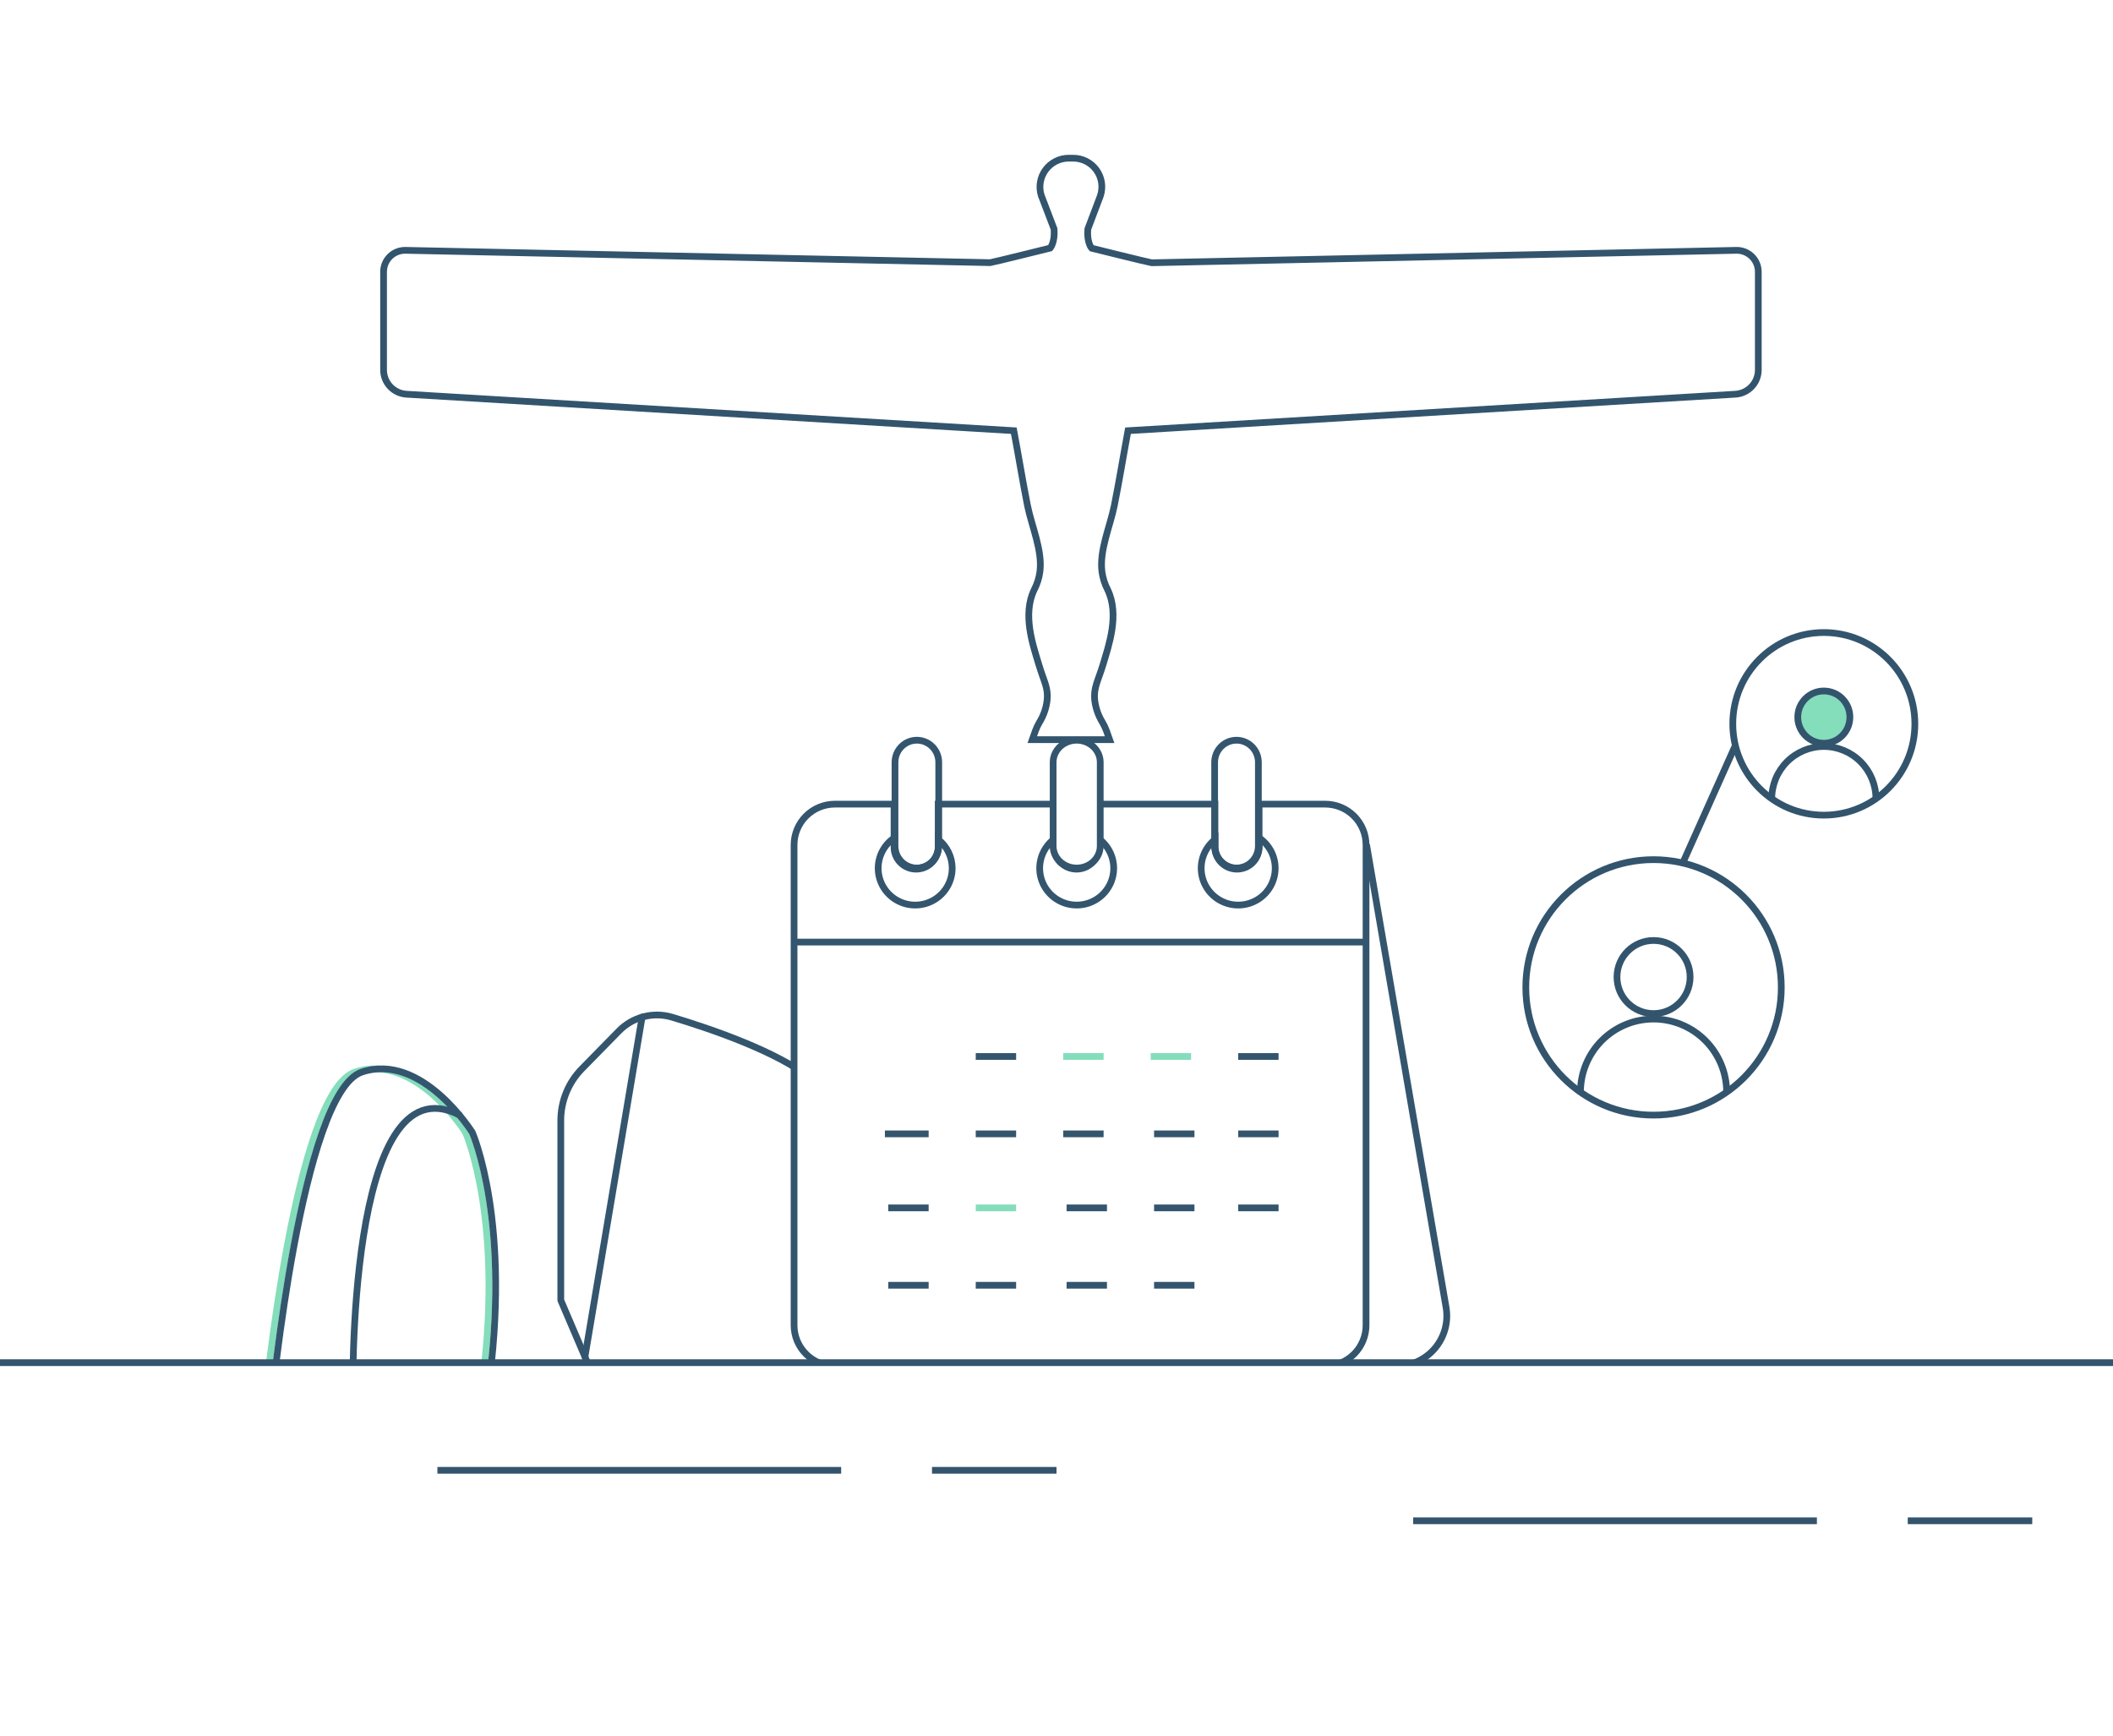 <svg width="628" height="516" viewBox="0 0 628 516" fill="none" xmlns="http://www.w3.org/2000/svg">
<rect x="0" y="0" width="628" height="516" fill="#808080" stroke="none"/>
<g clip-path="url(#clip0_1307_3760)">
<rect width="628" height="516" fill="white"/>
<path d="M333.536 330.875C327.561 330.875 321.586 348.761 321.586 348.761C318.425 349.128 315.373 350.143 312.623 351.742C306.648 354.723 309.636 390.494 309.636 390.494" stroke="#34556E" stroke-width="2" stroke-linecap="round" stroke-linejoin="round"/>
<path d="M309.636 390.494L300.673 411.36H386.297C386.297 411.36 387.343 408.38 381.367 395.681C379.948 392.168 377.447 389.196 374.225 387.192C371.004 385.189 367.228 384.257 363.442 384.532L354.479 365.394V347.27C354.488 344.359 353.692 341.502 352.179 339.013L347.488 331.203C346.923 330.252 346.065 329.51 345.042 329.085C344.019 328.661 342.886 328.578 341.812 328.848L333.566 330.905L348.504 363.695" stroke="#34556E" stroke-width="2" stroke-linecap="round" stroke-linejoin="round"/>
<g clip-path="url(#clip1_1307_3760)">
<path d="M78.672 417.355C78.672 417.355 87.627 324.616 105.538 318.633C123.448 312.649 138.373 336.582 138.373 336.582C138.373 336.582 150.314 363.506 142.881 414.363L78.672 417.355Z" stroke="#84DDBB" stroke-width="2" stroke-linecap="round" stroke-linejoin="round"/>
<path d="M80.672 417.355C80.672 417.355 89.627 324.616 107.538 318.633C125.448 312.649 140.373 336.582 140.373 336.582C140.373 336.582 152.314 363.506 144.881 414.363L80.672 417.355Z" stroke="#34556E" stroke-width="2" stroke-linecap="round" stroke-linejoin="round"/>
<path d="M104.88 416.218C104.88 416.218 102.761 314.205 136.492 331.377" stroke="#34556E" stroke-width="2" stroke-linecap="round" stroke-linejoin="round"/>
</g>
<path d="M175.609 407.375L166.669 386.444V333.041C166.669 327.279 168.927 321.748 172.957 317.642L183.923 306.459C185.939 304.385 188.482 302.905 191.276 302.177C194.07 301.45 197.01 301.504 199.776 302.332C211.428 305.831 231.066 312.559 241.168 320.662C250.216 328.563 257.978 337.834 264.173 348.141C266.278 351.509 267.384 355.408 267.361 359.384V397.777C267.361 397.777 259.047 407.375 259.047 413.355H178.172L175.609 407.375Z" stroke="#34556E" stroke-width="2" stroke-linecap="round" stroke-linejoin="round"/>
<path d="M190.836 302.302L173.851 403.249" stroke="#34556E" stroke-width="2" stroke-linecap="round" stroke-linejoin="round"/>
<path d="M522.581 80.814V109.95C522.576 111.791 521.87 113.561 520.605 114.901C519.341 116.24 517.613 117.049 515.773 117.164L335.251 128.009C333.867 135.422 332.665 142.885 331.18 150.282C329.945 156.396 326.692 163.609 327.509 169.923C327.754 171.772 328.318 173.565 329.178 175.22C332.815 182.7 329.495 191.88 327.826 197.544C326.308 202.541 324.94 204.39 325.374 208.255C325.664 210.51 326.426 212.678 327.609 214.619C328.092 215.424 328.5 216.272 328.827 217.151L329.779 219.833H306.802L307.754 217.151C308.074 216.269 308.483 215.421 308.972 214.619C310.156 212.68 310.913 210.51 311.191 208.255C311.641 204.39 310.256 202.625 308.755 197.544C307.086 191.93 303.749 182.7 307.403 175.22C308.263 173.565 308.827 171.772 309.072 169.923C309.889 163.642 306.619 156.396 305.384 150.282C303.916 142.885 302.714 135.422 301.313 128.009L120.791 117.164C118.953 117.049 117.227 116.24 115.965 114.899C114.703 113.559 114.001 111.79 114 109.95V80.814C113.996 79.963 114.161 79.12 114.488 78.335C114.814 77.549 115.295 76.836 115.901 76.239C116.507 75.641 117.227 75.171 118.018 74.855C118.809 74.539 119.656 74.384 120.507 74.4L294.272 78.065C295.323 77.915 312.125 73.734 312.125 73.734C312.125 73.734 313.593 72.068 313.276 68.053L309.823 59.007L309.472 58.107C309.072 56.827 308.978 55.471 309.2 54.149C309.421 52.826 309.952 51.574 310.748 50.494C311.544 49.414 312.583 48.536 313.782 47.931C314.98 47.326 316.305 47.011 317.648 47.012C317.859 46.996 318.071 46.996 318.282 47.012C318.499 46.996 318.716 46.996 318.933 47.012C320.279 47.007 321.608 47.321 322.809 47.927C324.011 48.534 325.051 49.417 325.844 50.503C326.637 51.59 327.161 52.848 327.372 54.176C327.583 55.504 327.476 56.862 327.059 58.141L326.725 59.04L323.305 68.086C322.971 72.134 324.439 73.767 324.439 73.767C324.439 73.767 341.242 77.948 342.309 78.098L516.057 74.4C516.909 74.384 517.757 74.539 518.549 74.855C519.341 75.17 520.061 75.64 520.669 76.238C521.277 76.835 521.759 77.547 522.087 78.333C522.415 79.119 522.583 79.962 522.581 80.814V80.814Z" stroke="#33546D" stroke-width="2"/>
<path d="M406 251.132V393.868C406 397.086 404.72 400.172 402.442 402.447C400.163 404.722 397.073 406 393.851 406H248.149C244.927 406 241.837 404.722 239.558 402.447C237.28 400.172 236 397.086 236 393.868V251.132C236 247.914 237.28 244.828 239.558 242.553C241.837 240.278 244.927 239 248.149 239H265.715V251.767C265.715 253.505 266.407 255.173 267.638 256.402C268.869 257.632 270.539 258.322 272.28 258.322C274.022 258.322 275.691 257.632 276.923 256.402C278.154 255.173 278.846 253.505 278.846 251.767V239H313.398V251.767C313.398 253.505 314.09 255.173 315.321 256.402C316.552 257.632 318.222 258.322 319.963 258.322C321.705 258.322 323.374 257.632 324.606 256.402C325.837 255.173 326.528 253.505 326.528 251.767V239H361.081V251.767C361.081 253.505 361.773 255.173 363.004 256.402C364.235 257.632 365.905 258.322 367.646 258.322C369.387 258.322 371.057 257.632 372.289 256.402C373.52 255.173 374.211 253.505 374.211 251.767V239H393.851C397.073 239 400.163 240.278 402.442 242.553C404.72 244.828 406 247.914 406 251.132Z" fill="white" stroke="#34556E" stroke-width="2"/>
<path d="M279 226.564V251.436C279 253.177 278.315 254.847 277.096 256.078C275.877 257.308 274.224 258 272.5 258C270.776 258 269.123 257.308 267.904 256.078C266.685 254.847 266 253.177 266 251.436V226.564C266 224.823 266.685 223.153 267.904 221.922C269.123 220.692 270.776 220 272.5 220C274.224 220 275.877 220.692 277.096 221.922C278.315 223.153 279 224.823 279 226.564V226.564Z" stroke="#34556E" stroke-width="2"/>
<path d="M283 258.06C282.999 259.947 282.507 261.802 281.573 263.444C280.639 265.087 279.295 266.461 277.67 267.434C276.045 268.406 274.195 268.945 272.3 268.996C270.404 269.047 268.527 268.61 266.852 267.727C265.176 266.844 263.758 265.544 262.736 263.955C261.714 262.365 261.121 260.54 261.017 258.656C260.912 256.771 261.299 254.892 262.139 253.2C262.979 251.508 264.245 250.062 265.813 249V251.559C265.813 253.283 266.501 254.937 267.725 256.156C268.95 257.375 270.612 258.06 272.344 258.06C274.076 258.06 275.737 257.375 276.962 256.156C278.187 254.937 278.875 253.283 278.875 251.559V249.506C280.163 250.533 281.203 251.835 281.917 253.315C282.631 254.796 283.001 256.417 283 258.06Z" stroke="#34556E" stroke-width="2"/>
<path d="M331 258.052C331 259.904 330.528 261.725 329.629 263.346C328.729 264.966 327.432 266.333 325.857 267.319C324.282 268.305 322.482 268.877 320.625 268.982C318.767 269.087 316.914 268.722 315.237 267.92C313.56 267.119 312.115 265.907 311.037 264.398C309.958 262.89 309.282 261.133 309.071 259.294C308.86 257.454 309.121 255.592 309.83 253.88C310.539 252.168 311.673 250.663 313.125 249.506V251.559C313.125 253.283 313.813 254.936 315.038 256.155C316.263 257.374 317.924 258.059 319.656 258.059C321.388 258.059 323.05 257.374 324.275 256.155C325.499 254.936 326.187 253.283 326.187 251.559V249C327.67 250.004 328.884 251.354 329.723 252.932C330.562 254.509 331 256.267 331 258.052V258.052Z" stroke="#34556E" stroke-width="2"/>
<path d="M374 226.564V251.436C374 253.177 373.315 254.847 372.096 256.078C370.877 257.308 369.224 258 367.5 258C365.776 258 364.123 257.308 362.904 256.078C361.685 254.847 361 253.177 361 251.436V226.564C361 224.823 361.685 223.153 362.904 221.922C364.123 220.692 365.776 220 367.5 220C369.224 220 370.877 220.692 372.096 221.922C373.315 223.153 374 224.823 374 226.564V226.564Z" stroke="#34556E" stroke-width="2"/>
<path d="M379 258.052C379 259.904 378.528 261.725 377.629 263.346C376.729 264.966 375.432 266.333 373.857 267.319C372.282 268.305 370.482 268.877 368.625 268.982C366.767 269.087 364.914 268.722 363.237 267.92C361.56 267.119 360.115 265.907 359.037 264.398C357.958 262.89 357.282 261.133 357.071 259.294C356.86 257.454 357.121 255.592 357.83 253.88C358.539 252.168 359.673 250.663 361.125 249.506V251.559C361.125 253.283 361.813 254.936 363.038 256.155C364.263 257.374 365.924 258.059 367.656 258.059C369.388 258.059 371.05 257.374 372.275 256.155C373.499 254.936 374.187 253.283 374.187 251.559V249C375.67 250.004 376.884 251.354 377.723 252.932C378.562 254.509 379 256.267 379 258.052V258.052Z" stroke="#34556E" stroke-width="2"/>
<path d="M236 280H406" stroke="#34556E" stroke-width="2"/>
<path d="M290 314H302" stroke="#34556E" stroke-width="2"/>
<path d="M316 314H328" stroke="#84DDBB" stroke-width="2"/>
<path d="M342 314H354" stroke="#84DDBB" stroke-width="2"/>
<path d="M368 314H380" stroke="#34556E" stroke-width="2"/>
<path d="M263 337H276" stroke="#34556E" stroke-width="2"/>
<path d="M290 337H302" stroke="#34556E" stroke-width="2"/>
<path d="M316 337H328" stroke="#34556E" stroke-width="2"/>
<path d="M343 337H355" stroke="#34556E" stroke-width="2"/>
<path d="M368 337H380" stroke="#34556E" stroke-width="2"/>
<path d="M264 359H276" stroke="#34556E" stroke-width="2"/>
<path d="M290 359H302" stroke="#84DDBB" stroke-width="2"/>
<path d="M317 359H329" stroke="#34556E" stroke-width="2"/>
<path d="M343 359H355" stroke="#34556E" stroke-width="2"/>
<path d="M368 359H380" stroke="#34556E" stroke-width="2"/>
<path d="M264 382H276" stroke="#34556E" stroke-width="2"/>
<path d="M290 382H302" stroke="#34556E" stroke-width="2"/>
<path d="M317 382H329" stroke="#34556E" stroke-width="2"/>
<path d="M343 382H355" stroke="#34556E" stroke-width="2"/>
<path d="M406.135 251L429.785 388.581C430.152 390.72 430.048 392.913 429.479 395.007C428.911 397.101 427.892 399.045 426.495 400.704C425.097 402.363 423.354 403.697 421.387 404.612C419.421 405.526 417.278 406 415.109 406H394" stroke="#34556E" stroke-width="2"/>
<path d="M327 226.564V251.436C327 253.177 326.263 254.847 324.95 256.078C323.637 257.308 321.857 258 320 258C318.143 258 316.363 257.308 315.05 256.078C313.737 254.847 313 253.177 313 251.436V226.564C313 224.823 313.737 223.153 315.05 221.922C316.363 220.692 318.143 220 320 220C321.857 220 323.637 220.692 324.95 221.922C326.263 223.153 327 224.823 327 226.564V226.564Z" fill="white" stroke="#34556E" stroke-width="2"/>
<rect x="-15" y="405" width="664" height="126" fill="white" stroke="#33546C" stroke-width="2"/>
<path d="M130 437H250" stroke="#33546C" stroke-width="2"/>
<path d="M277 437H314" stroke="#33546C" stroke-width="2"/>
<path d="M420 452H540" stroke="#33546C" stroke-width="2"/>
<path d="M567 452H604" stroke="#33546C" stroke-width="2"/>
<path d="M491.448 331.431C470.48 331.431 453.483 314.434 453.483 293.466C453.483 272.498 470.48 255.501 491.448 255.501C512.415 255.501 529.413 272.498 529.413 293.466C529.413 314.434 512.415 331.431 491.448 331.431Z" stroke="#33546D" stroke-width="2"/>
<path d="M491.448 301.253C485.447 301.253 480.582 296.388 480.582 290.387C480.582 284.386 485.447 279.521 491.448 279.521C497.449 279.521 502.314 284.386 502.314 290.387C502.314 296.388 497.449 301.253 491.448 301.253Z" stroke="#33546D" stroke-width="2"/>
<path d="M469.724 324.599C469.724 318.838 472.013 313.313 476.087 309.239C480.161 305.165 485.686 302.876 491.448 302.876C497.209 302.876 502.734 305.165 506.808 309.239C510.882 313.313 513.171 318.838 513.171 324.599" stroke="#33546D" stroke-width="2"/>
<path d="M515.596 221.923L500.394 255.904" stroke="#33546C" stroke-width="2"/>
<path d="M542.057 242.275C527.114 242.275 515 230.125 515 215.137C515 200.15 527.114 188 542.057 188C557 188 569.114 200.15 569.114 215.137C569.114 230.125 557 242.275 542.057 242.275Z" stroke="#33546D" stroke-width="2"/>
<path d="M542.057 220.904C537.78 220.904 534.313 217.427 534.313 213.137C534.313 208.847 537.78 205.37 542.057 205.37C546.334 205.37 549.801 208.847 549.801 213.137C549.801 217.427 546.334 220.904 542.057 220.904Z" fill="#84DDBB" stroke="#33546D" stroke-width="2"/>
<path d="M526.576 237.391C526.576 233.273 528.207 229.324 531.11 226.412C534.014 223.5 537.951 221.864 542.057 221.864C546.163 221.864 550.101 223.5 553.005 226.412C555.908 229.324 557.539 233.273 557.539 237.391" stroke="#33546D" stroke-width="2"/>
</g>
<defs>
<clipPath id="clip0_1307_3760">
<rect width="628" height="516" fill="white"/>
</clipPath>
<clipPath id="clip1_1307_3760">
<rect width="70" height="103" fill="white" transform="translate(79 316)"/>
</clipPath>
</defs>
</svg>
